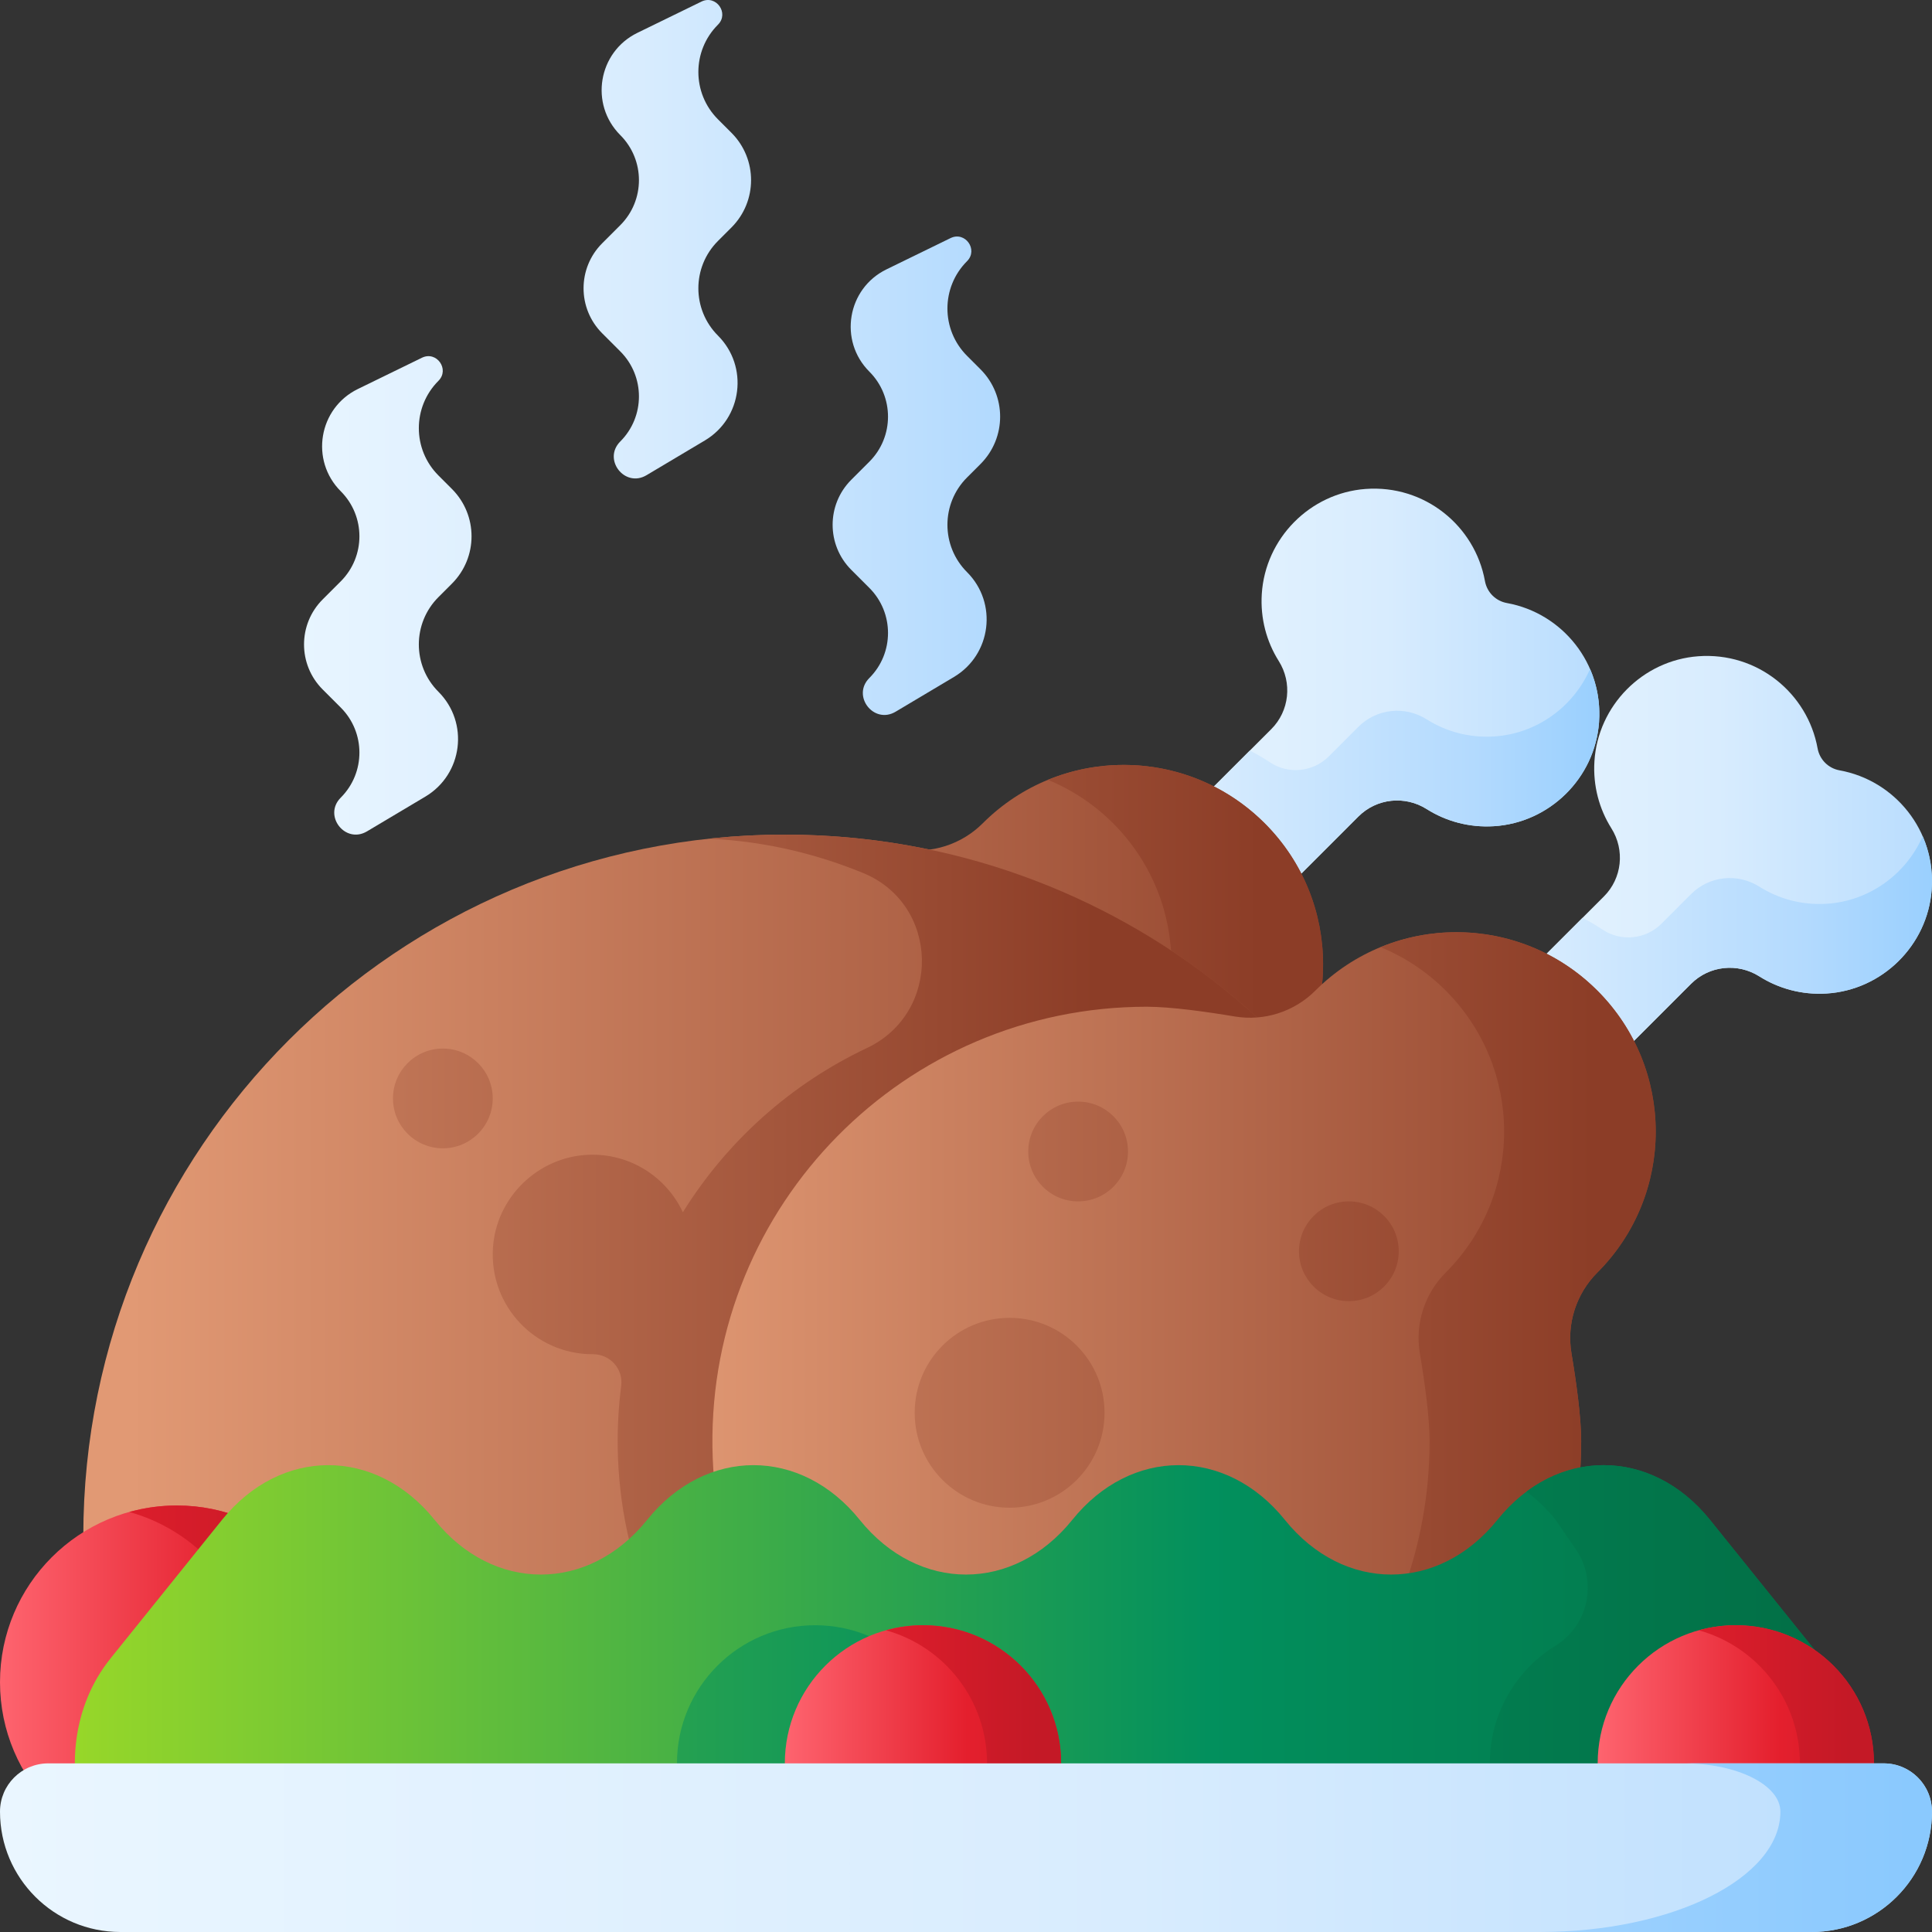 <svg id="Capa_1" enable-background="new 0 0 510 510" height="512" viewBox="0 0 510 510" width="512" xmlns="http://www.w3.org/2000/svg" xmlns:xlink="http://www.w3.org/1999/xlink"><rect x="0" y="0" width="510" height="510" fill="#333333" stroke="none"/><linearGradient id="lg1"><stop offset="0" stop-color="#eaf6ff"/><stop offset=".521" stop-color="#d8ecfe"/><stop offset="1" stop-color="#b3dafe"/></linearGradient><linearGradient id="SVGID_1_" gradientUnits="userSpaceOnUse" x1="292.302" x2="433.097" xlink:href="#lg1" y1="190.592" y2="190.592"/><linearGradient id="lg2"><stop offset="0" stop-color="#d8ecfe"/><stop offset=".567" stop-color="#b3dafe"/><stop offset=".996" stop-color="#8ac9fe"/></linearGradient><linearGradient id="SVGID_2_" gradientUnits="userSpaceOnUse" x1="316.969" x2="443.679" xlink:href="#lg2" y1="214.392" y2="214.392"/><linearGradient id="lg3"><stop offset="0" stop-color="#e19974"/><stop offset=".952" stop-color="#8c3d27"/></linearGradient><linearGradient id="SVGID_3_" gradientUnits="userSpaceOnUse" x1="86.58" x2="381.456" xlink:href="#lg3" y1="326.422" y2="326.422"/><linearGradient id="SVGID_4_" gradientUnits="userSpaceOnUse" x1="19.523" x2="348.409" xlink:href="#lg3" y1="286.14" y2="286.14"/><linearGradient id="SVGID_5_" gradientUnits="userSpaceOnUse" x1="19.523" x2="348.409" xlink:href="#lg3" y1="259.806" y2="259.806"/><linearGradient id="SVGID_6_" gradientUnits="userSpaceOnUse" x1="19.523" x2="348.409" xlink:href="#lg3" y1="328.776" y2="328.776"/><linearGradient id="SVGID_7_" gradientUnits="userSpaceOnUse" x1="19.523" x2="348.409" xlink:href="#lg3" y1="326.424" y2="326.424"/><linearGradient id="SVGID_8_" gradientUnits="userSpaceOnUse" x1="34.324" x2="402.683" xlink:href="#lg3" y1="351.265" y2="351.265"/><linearGradient id="SVGID_9_" gradientUnits="userSpaceOnUse" x1="-18" x2="304.783" xlink:href="#lg3" y1="289.958" y2="289.958"/><linearGradient id="SVGID_10_" gradientUnits="userSpaceOnUse" x1="-18" x2="304.783" xlink:href="#lg3" y1="351.265" y2="351.265"/><linearGradient id="SVGID_11_" gradientUnits="userSpaceOnUse" x1="380.112" x2="520.907" xlink:href="#lg1" y1="234.755" y2="234.755"/><linearGradient id="SVGID_12_" gradientUnits="userSpaceOnUse" x1="404.779" x2="531.489" xlink:href="#lg2" y1="258.554" y2="258.554"/><linearGradient id="SVGID_13_" gradientUnits="userSpaceOnUse" x1="174.39" x2="469.265" xlink:href="#lg3" y1="370.584" y2="370.584"/><linearGradient id="SVGID_14_" gradientUnits="userSpaceOnUse" x1="107.333" x2="436.219" xlink:href="#lg3" y1="330.302" y2="330.302"/><linearGradient id="SVGID_15_" gradientUnits="userSpaceOnUse" x1="107.333" x2="436.219" xlink:href="#lg3" y1="303.969" y2="303.969"/><linearGradient id="SVGID_16_" gradientUnits="userSpaceOnUse" x1="107.333" x2="436.219" xlink:href="#lg3" y1="372.939" y2="372.939"/><linearGradient id="SVGID_17_" gradientUnits="userSpaceOnUse" x1="107.333" x2="436.219" xlink:href="#lg3" y1="370.586" y2="370.586"/><linearGradient id="lg4"><stop offset="0" stop-color="#fe646f"/><stop offset=".521" stop-color="#e41f2d"/><stop offset="1" stop-color="#c41926"/></linearGradient><linearGradient id="SVGID_18_" gradientUnits="userSpaceOnUse" x1="0" x2="118.154" xlink:href="#lg4" y1="444.054" y2="444.054"/><linearGradient id="SVGID_19_" gradientUnits="userSpaceOnUse" x1="-54.69" x2="85.342" xlink:href="#lg4" y1="444.054" y2="444.054"/><linearGradient id="lg5"><stop offset="0" stop-color="#97d729"/><stop offset=".565" stop-color="#02905d"/><stop offset=".996" stop-color="#026841"/></linearGradient><linearGradient id="SVGID_20_" gradientTransform="matrix(1 0 0 -1 0 420.365)" gradientUnits="userSpaceOnUse" x1="19.753" x2="549.29" xlink:href="#lg5" y1="-26.215" y2="-26.215"/><linearGradient id="SVGID_21_" gradientUnits="userSpaceOnUse" x1="-89" x2="529.159" xlink:href="#lg5" y1="465.485" y2="465.485"/><linearGradient id="SVGID_22_" gradientUnits="userSpaceOnUse" x1="-89" x2="529.159" xlink:href="#lg5" y1="446.58" y2="446.58"/><linearGradient id="SVGID_23_" gradientUnits="userSpaceOnUse" x1="421.748" x2="514.117" xlink:href="#lg4" y1="465.484" y2="465.484"/><linearGradient id="SVGID_24_" gradientUnits="userSpaceOnUse" x1="378.993" x2="488.466" xlink:href="#lg4" y1="465.484" y2="465.484"/><linearGradient id="SVGID_25_" gradientUnits="userSpaceOnUse" x1="207.178" x2="299.547" xlink:href="#lg4" y1="465.484" y2="465.484"/><linearGradient id="SVGID_26_" gradientUnits="userSpaceOnUse" x1="164.423" x2="273.896" xlink:href="#lg4" y1="465.484" y2="465.484"/><linearGradient id="SVGID_27_" gradientTransform="matrix(1 0 0 -1 0 -2925.687)" gradientUnits="userSpaceOnUse" x1="68.988" x2="247.251" xlink:href="#lg1" y1="-3082.854" y2="-3082.854"/><linearGradient id="SVGID_28_" gradientTransform="matrix(1 0 0 -1 0 -2925.687)" gradientUnits="userSpaceOnUse" x1="76.223" x2="254.487" xlink:href="#lg1" y1="-2988.836" y2="-2988.836"/><linearGradient id="SVGID_29_" gradientTransform="matrix(1 0 0 -1 0 -2925.687)" gradientUnits="userSpaceOnUse" x1="82.853" x2="261.116" xlink:href="#lg1" y1="-3051.272" y2="-3051.272"/><linearGradient id="SVGID_30_" gradientUnits="userSpaceOnUse" x1="0" x2="574.001" xlink:href="#lg1" y1="487.742" y2="487.742"/><linearGradient id="SVGID_31_" gradientUnits="userSpaceOnUse" x1="53.154" x2="506.193" xlink:href="#lg2" y1="487.742" y2="487.742"/><g><g><g><path d="m358.603 215.523-36.675 36.675-23.034-23.034 36.693-36.693c4.789-4.789 5.577-12.24 1.972-17.973-3.192-5.075-4.891-11.182-4.48-17.71.924-14.687 12.715-26.626 27.391-27.716 15.592-1.158 28.876 9.721 31.518 24.306.539 2.975 2.835 5.271 5.81 5.81 14.584 2.642 25.463 15.924 24.306 31.515-1.09 14.694-13.057 26.494-27.764 27.397-6.537.401-12.652-1.314-17.727-4.524-5.737-3.63-13.209-2.853-18.01 1.947z" fill="url(#SVGID_1_)"/><path d="m358.604 215.522c4.8-4.8 12.274-5.575 18.009-1.947 5.078 3.208 11.191 4.924 17.725 4.521 14.707-.9 26.679-12.7 27.768-27.395.373-5.042-.509-9.836-2.373-14.115-4.362 9.972-14.067 17.133-25.395 17.826-6.534.402-12.647-1.314-17.725-4.521-5.735-3.628-13.209-2.853-18.009 1.947l-7.826 7.826c-4.15 4.15-10.658 4.822-15.542 1.567-1.719-1.146-3.49-2.179-5.305-3.102l-31.035 31.035 23.034 23.034z" fill="url(#SVGID_2_)"/></g><path d="m333.846 291.759c20.553-20.553 20.554-53.877 0-74.43-20.553-20.553-53.877-20.553-74.43 0-5.581 5.581-13.512 8.133-21.296 6.831-7.509-1.256-16.873-2.569-23.204-2.569-63.873 0-115.549 52.224-114.658 116.302.859 61.761 51.264 112.165 113.025 113.025 64.078.892 116.302-50.784 116.302-114.658 0-6.331-1.313-15.695-2.569-23.204-1.303-7.785 1.249-15.715 6.83-21.297z" fill="url(#SVGID_3_)"/><g><path d="m268.256 299.306c7.272 0 13.167-5.895 13.167-13.167s-5.895-13.167-13.167-13.167-13.167 5.895-13.167 13.167c.001 7.272 5.896 13.167 13.167 13.167z" fill="url(#SVGID_4_)"/><path d="m196.788 272.973c7.272 0 13.167-5.895 13.167-13.167s-5.895-13.166-13.167-13.166-13.167 5.895-13.167 13.166c0 7.272 5.895 13.167 13.167 13.167z" fill="url(#SVGID_5_)"/><circle cx="178.703" cy="328.776" fill="url(#SVGID_6_)" r="25.062"/><path d="m333.846 217.329c-15.471-15.471-38.176-19.292-57.225-11.472 6.258 2.569 12.123 6.39 17.205 11.472 20.553 20.553 20.553 53.877 0 74.43-5.581 5.581-8.133 13.512-6.831 21.297 1.256 7.509 2.569 16.873 2.569 23.204 0 56.486-40.845 103.424-94.609 112.911 5.968 1.059 12.088 1.659 18.327 1.746 64.078.892 116.302-50.784 116.302-114.658 0-6.331-1.313-15.695-2.569-23.204-1.302-7.785 1.25-15.715 6.831-21.297 20.554-20.552 20.554-53.875 0-74.429z" fill="url(#SVGID_7_)"/></g></g><path d="m392.365 405.505c0 102.276-370.375 102.276-370.375 0s82.911-185.187 185.187-185.187 185.188 82.911 185.188 185.187z" fill="url(#SVGID_8_)"/><g><path d="m116.9 276.792c-7.272 0-13.167 5.895-13.167 13.167s5.895 13.167 13.167 13.167 13.167-5.895 13.167-13.167-5.895-13.167-13.167-13.167z" fill="url(#SVGID_9_)"/><path d="m391.85 391.51c-3.94-52.8-30.03-99.43-69.01-130.63-31.69-25.38-71.9-40.56-115.66-40.56-6.76 0-13.43.36-20.01 1.08 15.267.684 28.887 4.228 40.638 9.039 20.288 8.306 20.844 36.867 1.02 46.225-20.07 9.474-36.935 24.611-48.568 43.337-4.322-9.236-13.842-15.553-24.799-15.172-13.408.467-24.509 11.243-25.341 24.634-.952 15.306 11.18 28.016 26.281 28.016h.098c4.539-.017 8.054 3.849 7.479 8.352-.678 5.305-.994 10.723-.917 16.229.428 30.523 12.947 58.267 32.96 78.631 7.539 7.671 2.229 20.677-8.518 21.096l-.332.013c12.4.51 24.92.54 37.33.11 63.1-2.18 123.49-16.33 151.53-42.45 10.39-9.68 16.34-21 16.34-33.96-.001-4.71-.181-9.37-.521-13.99z" fill="url(#SVGID_10_)"/></g><g><g><path d="m446.413 259.686-36.675 36.675-23.034-23.034 36.693-36.693c4.789-4.789 5.577-12.24 1.972-17.973-3.192-5.075-4.891-11.182-4.48-17.71.924-14.687 12.715-26.626 27.391-27.716 15.592-1.158 28.876 9.721 31.518 24.306.539 2.975 2.835 5.271 5.81 5.81 14.584 2.642 25.463 15.924 24.306 31.515-1.09 14.694-13.057 26.494-27.764 27.397-6.537.401-12.652-1.314-17.727-4.524-5.737-3.631-13.209-2.854-18.01 1.947z" fill="url(#SVGID_11_)"/><path d="m446.414 259.685c4.8-4.8 12.274-5.575 18.009-1.947 5.078 3.208 11.191 4.924 17.725 4.522 14.707-.9 26.679-12.7 27.768-27.395.373-5.042-.509-9.836-2.373-14.115-4.362 9.972-14.067 17.133-25.395 17.826-6.534.402-12.647-1.314-17.725-4.521-5.735-3.628-13.209-2.853-18.009 1.947l-7.826 7.826c-4.15 4.15-10.658 4.822-15.542 1.567-1.719-1.146-3.49-2.179-5.305-3.102l-31.035 31.035 23.034 23.034z" fill="url(#SVGID_12_)"/></g><path d="m421.656 335.922c20.553-20.553 20.554-53.877 0-74.43-20.553-20.553-53.877-20.553-74.43 0-5.581 5.581-13.512 8.133-21.296 6.831-7.509-1.256-16.873-2.569-23.204-2.569-63.873 0-115.549 52.224-114.658 116.302.859 61.761 51.264 112.165 113.025 113.025 64.078.892 116.302-50.784 116.302-114.658 0-6.331-1.313-15.695-2.569-23.204-1.303-7.785 1.249-15.716 6.83-21.297z" fill="url(#SVGID_13_)"/><g><path d="m356.066 343.469c7.272 0 13.167-5.895 13.167-13.167s-5.895-13.167-13.167-13.167-13.167 5.895-13.167 13.167c.001 7.272 5.896 13.167 13.167 13.167z" fill="url(#SVGID_14_)"/><path d="m284.598 317.135c7.272 0 13.167-5.895 13.167-13.167s-5.895-13.167-13.167-13.167-13.167 5.895-13.167 13.167 5.895 13.167 13.167 13.167z" fill="url(#SVGID_15_)"/><circle cx="266.513" cy="372.939" fill="url(#SVGID_16_)" r="25.062"/><path d="m421.656 261.492c-15.471-15.471-38.176-19.292-57.225-11.472 6.258 2.569 12.123 6.39 17.205 11.472 20.553 20.553 20.553 53.877 0 74.43-5.581 5.581-8.133 13.512-6.831 21.297 1.256 7.509 2.569 16.873 2.569 23.204 0 56.486-40.845 103.424-94.609 112.911 5.968 1.059 12.088 1.659 18.327 1.746 64.078.892 116.302-50.784 116.302-114.658 0-6.331-1.313-15.695-2.569-23.204-1.302-7.785 1.25-15.715 6.831-21.297 20.554-20.552 20.554-53.876 0-74.429z" fill="url(#SVGID_17_)"/></g></g><g><circle cx="46.643" cy="444.054" fill="url(#SVGID_18_)" r="46.643"/><path d="m46.643 397.411c-4.334 0-8.524.604-12.505 1.709 19.685 5.468 34.138 23.507 34.138 44.934s-14.453 39.466-34.138 44.934c3.981 1.106 8.172 1.709 12.505 1.709 25.76 0 46.643-20.883 46.643-46.643s-20.882-46.643-46.643-46.643z" fill="url(#SVGID_19_)"/></g><g><path d="m457.406 506.398h-404.812c-28.09 0-43.443-41.681-24.401-67.342.363-.489.736-.972 1.118-1.446l29.299-36.406c15.495-19.254 40.617-19.254 56.112 0 15.495 19.254 40.617 19.254 56.112 0 15.495-19.254 40.617-19.254 56.112 0 15.495 19.254 40.617 19.254 56.112 0 15.495-19.254 40.617-19.254 56.112 0 15.495 19.254 40.617 19.254 56.112 0 15.495-19.254 40.617-19.254 56.112 0l29.299 36.406c.382.475.755.957 1.118 1.446 19.038 25.661 3.686 67.342-24.405 67.342z" fill="url(#SVGID_20_)"/></g><g><path d="m215.17 429.02c-20.14 0-36.47 16.33-36.47 36.46 0 20.14 16.33 36.47 36.47 36.47s36.46-16.33 36.46-36.47c0-20.13-16.32-36.46-36.46-36.46z" fill="url(#SVGID_21_)"/><path d="m481.81 439.06c-.37-.49-.74-.98-1.12-1.45l-29.3-36.41c-7.75-9.62-17.9-14.44-28.05-14.44-7.06 0-14.13 2.33-20.38 6.99 2.74 2.04 5.32 4.52 7.68 7.45l5.344 7.783c5.818 8.475 3.335 20.063-5.406 25.472-10.387 6.427-17.307 17.921-17.307 31.025 0 20.14 16.33 36.47 36.47 36.47.67 0 1.34-.02 2-.06-4.41 2.86-9.5 4.51-15.09 4.51h40.76c28.089 0 43.439-41.68 24.399-67.34z" fill="url(#SVGID_22_)"/></g><g><circle cx="458.213" cy="465.484" fill="url(#SVGID_23_)" r="36.464"/><path d="m458.213 429.02c-3.388 0-6.664.472-9.776 1.336 15.389 4.274 26.688 18.377 26.688 35.128s-11.299 30.854-26.688 35.128c3.113.865 6.388 1.336 9.776 1.336 20.139 0 36.464-16.326 36.464-36.464s-16.326-36.464-36.464-36.464z" fill="url(#SVGID_24_)"/></g><g><circle cx="243.642" cy="465.484" fill="url(#SVGID_25_)" r="36.464"/><path d="m243.642 429.02c-3.388 0-6.664.472-9.776 1.336 15.389 4.274 26.688 18.377 26.688 35.128s-11.299 30.854-26.688 35.128c3.113.865 6.388 1.336 9.776 1.336 20.139 0 36.464-16.326 36.464-36.464.001-20.138-16.325-36.464-36.464-36.464z" fill="url(#SVGID_26_)"/></g><g><path d="m115.737 157.626c-6.9 6.9-6.9 18.086 0 24.986 8.145 8.145 6.443 21.779-3.453 27.673l-15.403 9.173c-5.75 3.424-11.661-4.171-6.928-8.904 6.565-6.565 6.565-17.209 0-23.774l-4.774-4.774c-6.565-6.565-6.565-17.209 0-23.774l4.774-4.774c6.565-6.565 6.565-17.209 0-23.774-8.162-8.162-5.859-21.933 4.514-26.995l16.92-8.257c3.852-1.88 7.381 3.066 4.35 6.097-6.9 6.9-6.9 18.086 0 24.986l3.562 3.562c6.9 6.9 6.9 18.086 0 24.986z" fill="url(#SVGID_27_)"/><path d="m189.526 63.608c-6.9 6.9-6.9 18.086 0 24.986 8.145 8.145 6.443 21.779-3.453 27.673l-15.403 9.173c-5.75 3.424-11.661-4.171-6.928-8.904 6.565-6.565 6.565-17.209 0-23.774l-4.774-4.774c-6.565-6.565-6.565-17.209 0-23.774l4.774-4.774c6.565-6.565 6.565-17.209 0-23.774-8.162-8.162-5.859-21.932 4.514-26.995l16.92-8.257c3.852-1.88 7.381 3.066 4.35 6.097-6.9 6.9-6.9 18.086 0 24.986l3.562 3.562c6.9 6.9 6.9 18.086 0 24.986z" fill="url(#SVGID_28_)"/><path d="m258.835 97.496c6.9 6.9 6.9 18.086 0 24.986l-3.562 3.562c-6.9 6.9-6.9 18.086 0 24.986 8.145 8.145 6.443 21.779-3.453 27.673l-15.403 9.173c-5.75 3.424-11.66-4.171-6.928-8.904 6.565-6.565 6.565-17.209 0-23.774l-4.774-4.774c-6.565-6.565-6.565-17.209 0-23.774l4.774-4.774c6.565-6.565 6.565-17.209 0-23.774-8.162-8.162-5.859-21.933 4.514-26.995l16.919-8.257c3.852-1.88 7.381 3.066 4.35 6.097-6.9 6.9-6.9 18.086 0 24.986z" fill="url(#SVGID_29_)"/></g><g><path d="m478.223 510h-446.446c-17.55 0-31.777-14.227-31.777-31.777 0-7.035 5.703-12.738 12.738-12.738h484.523c7.035 0 12.738 5.703 12.738 12.738.001 17.55-14.226 31.777-31.776 31.777z" fill="url(#SVGID_30_)"/></g><path d="m406.425 510h71.797c17.55 0 31.777-14.227 31.777-31.777 0-.319-.025-.632-.048-.945-.047-.547-.132-1.146-.254-1.788-1.252-5.721-6.341-10.006-12.437-10.006h-52.758c14.07 0 25.477 5.703 25.477 12.738.001 17.551-28.453 31.778-63.554 31.778z" fill="url(#SVGID_31_)"/></g></svg>